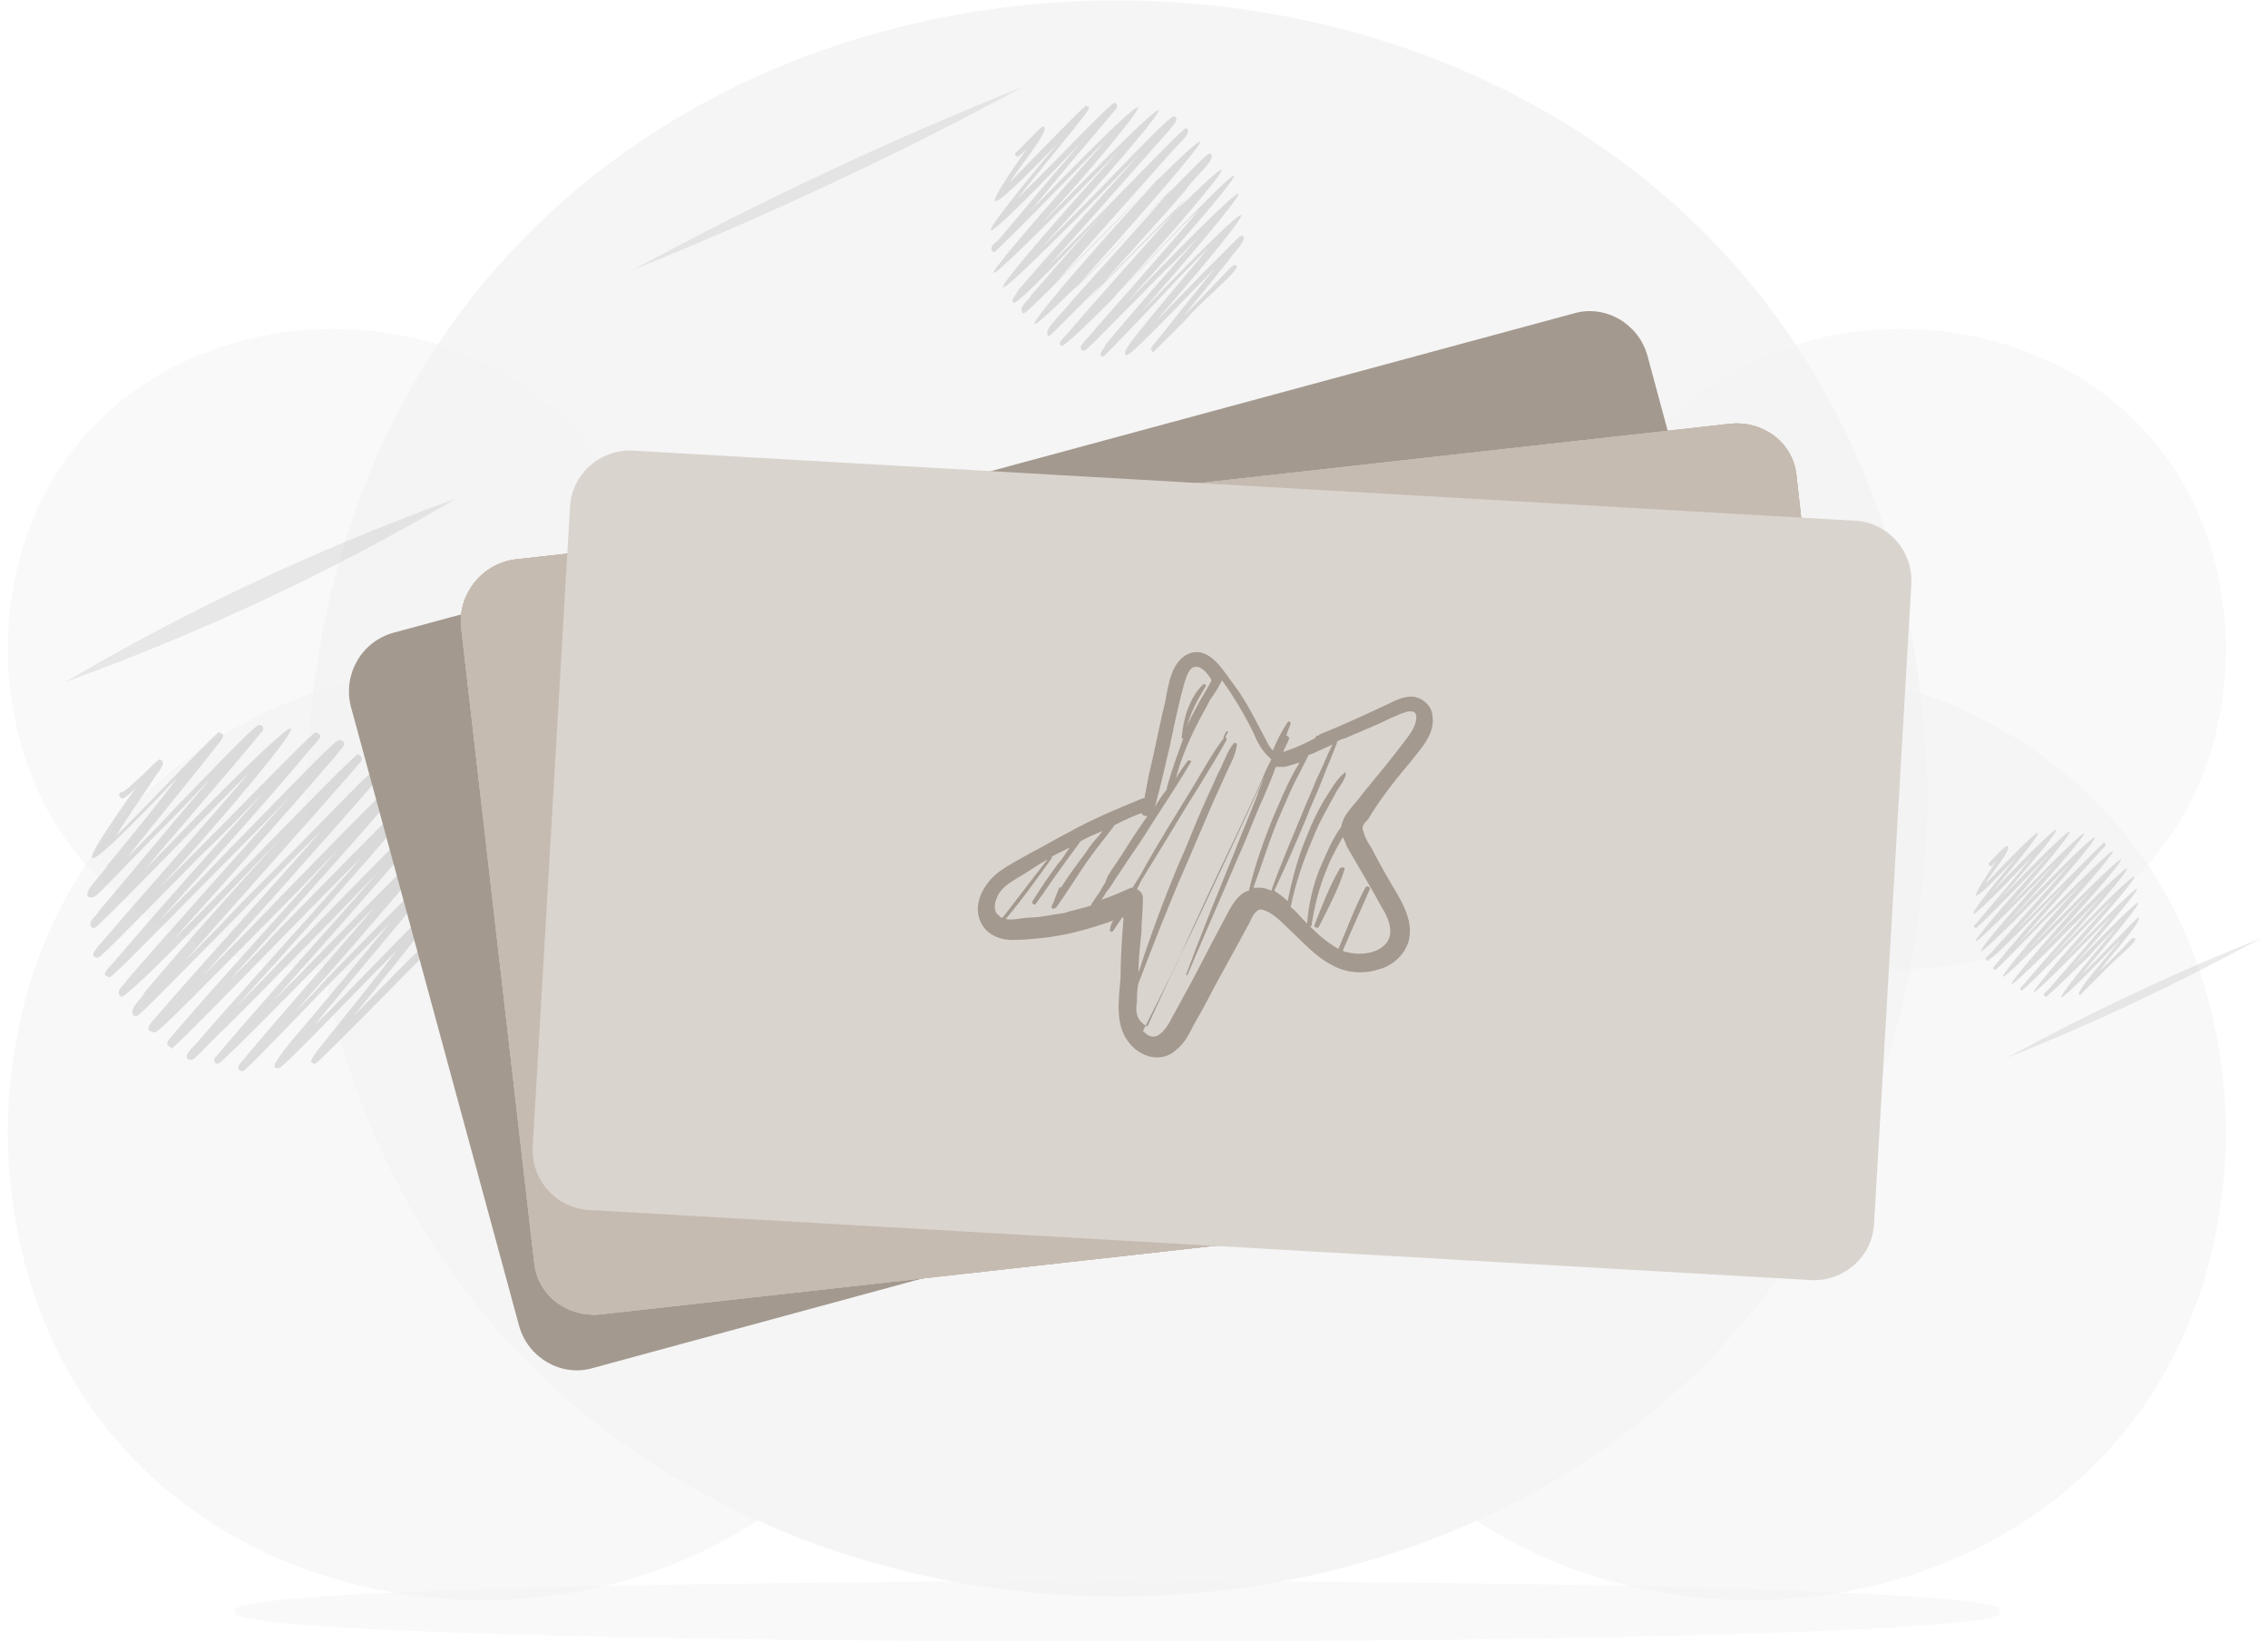 <?xml version="1.0" encoding="utf-8"?>
<!-- Generator: Adobe Illustrator 27.3.1, SVG Export Plug-In . SVG Version: 6.00 Build 0)  -->
<svg version="1.1" id="Calque_1" xmlns="http://www.w3.org/2000/svg" xmlns:xlink="http://www.w3.org/1999/xlink" x="0px" y="0px"
	 viewBox="0 0 152 110" style="enable-background:new 0 0 152 110;" xml:space="preserve">
<style type="text/css">
	.st0{clip-path:url(#SVGID_00000136376395313627504480000010501458234736159150_);}
	.st1{opacity:0.5;}
	.st2{opacity:0.3;}
	.st3{opacity:0.8;fill:#B1B1B1;enable-background:new    ;}
	.st4{opacity:0.6;fill:#B1B1B1;enable-background:new    ;}
	.st5{opacity:0.5;fill:#B1B1B1;enable-background:new    ;}
	.st6{opacity:0.8;}
	.st7{fill:#B1B1B1;}
	.st8{fill:#A3998F;}
	.st9{fill:#C6BBB1;}
	.st10{fill:#DAD4CE;}
</style>
<g>
	<defs>
		<rect id="SVGID_1_" x="0.5" y="0" width="151" height="110"/>
	</defs>
	<clipPath id="SVGID_00000075135322135440260620000014062515325159754639_">
		<use xlink:href="#SVGID_1_"  style="overflow:visible;"/>
	</clipPath>
	<g style="clip-path:url(#SVGID_00000075135322135440260620000014062515325159754639_);">
		<g class="st1">
			<g class="st2">
				<path class="st3" d="M129.2,53.5c-1.2,71.4-107.5,71.3-108.7,0C21.7-17.8,128-17.8,129.2,53.5z"/>
				<path class="st4" d="M64.2,75.9c-0.7,41.8-63,41.8-63.7,0C1.2,34.1,63.5,34.1,64.2,75.9z"/>
				<path class="st4" d="M85.5,75.9c0.7,41.8,63,41.8,63.7,0C148.5,34.1,86.2,34.1,85.5,75.9z"/>
				<path class="st5" d="M105.6,43.5c0.5,28.6,43.2,28.6,43.6,0C148.7,14.9,106.1,14.9,105.6,43.5z"/>
				<path class="st5" d="M44.1,43.5C43.6,72.2,1,72.2,0.5,43.5C1,14.9,43.7,14.9,44.1,43.5z"/>
				<path class="st5" d="M134,108c3.2,2.7-121.4,2.7-118.2,0C12.6,105.3,137.1,105.3,134,108z"/>
			</g>
		</g>
		<g class="st1">
			<g class="st6">
				<path class="st7" d="M16.2,71.8c-0.6-0.2,0.1-0.7,0.3-1c2.5-3,5.9-6.8,8.6-10c-1,1-2.1,2.1-3.1,3.2c-7.2,7.3-7.3,7.3-7.4,7.3
					c-0.3,0-0.3-0.4-0.1-0.5c3.1-3.7,7.5-8.5,10.8-12.3c-2.9,3-6.9,7.1-9.7,9.9c-2.8,2.7-2.5,2.7-3,2.6c-0.2-0.2-0.1-0.4,0.5-1
					c3.2-3.7,7.7-8.6,11.1-12.5c-2.8,2.7-13.6,14-12.7,12.7c-0.1,0-0.1,0-0.2-0.1c-0.2-0.2-0.1-0.3,0.6-1.1
					c3.1-3.6,7.4-8.3,10.8-12.1c-1.1,1.1-2.3,2.4-3.5,3.6c-8.2,8.3-8.6,8.7-8.9,8.7C9.7,69,9.9,68.8,10.6,68
					c3.2-3.7,7.6-8.5,11-12.4C20,57.2,18,59.2,16.3,61c-7,7.1-7,7.1-7.2,7.1c-0.1,0-0.1,0-0.2-0.1c-0.2-0.5,0.5-0.9,0.8-1.5
					c2.6-3.1,6-6.9,9-10.2C16.4,58.7,9.5,66,8.2,66.8c-0.1,0-0.1,0-0.2-0.1c-0.2-0.4,0.3-0.6,0.5-1c3.2-3.7,7.7-8.7,11.1-12.5
					c-1.3,1.4-2.9,3-4.4,4.5c-7.3,7.4-7.7,7.8-7.9,7.8c-0.5-0.2-0.3-0.3,0.4-1.1c2.9-3.4,6.8-7.8,10-11.3c-1.2,1.2-2.6,2.7-4,4
					c-7,7.1-7,7.1-7.2,7.1c-0.4-0.1-0.3-0.3,0.1-0.8c3-3.5,7-8,10.1-11.6C15.2,53.2,6,62.8,6.3,62.2c-0.1,0-0.1,0-0.2-0.1
					c-0.2-0.4,0.3-0.6,0.5-1c2.2-2.6,5-6,7.5-8.9c-0.8,0.8-1.6,1.7-2.4,2.5c-5.6,5.6-5.2,5.6-5.8,5.4c-0.3-0.4,0.9-1.4,1.3-2.1
					c1.3-1.6,3.3-4,4.7-5.9c-7.6,8-6.7,6.2-2.8,0.7c-0.7,0.7-0.8,0.7-0.9,0.7c-0.2,0-0.3-0.3-0.1-0.4C8.4,53.1,9,52.4,9.5,52
					c0.7-0.7,1.1-1.1,1.2-1.1c0.6,0.2-0.2,0.9-0.4,1.3c-0.7,1.1-1.8,2.6-2.5,3.8c1.1-1,7.3-7.6,6.9-6.9c0.4,0.1,0.3,0.3-0.1,0.8
					c-1.8,2.3-4.2,5.2-6.1,7.6c0.9-0.9,2-2,3-3.1c5.6-5.8,5.7-5.8,5.9-5.8c0.3,0,0.3,0.4,0.1,0.5c-2.3,2.8-5.3,6.2-7.8,9.2
					c17.1-17.7,8.1-6.6,1,1.2c0.9-0.9,1.8-1.8,2.7-2.7c7.6-7.7,7.6-7.7,7.8-7.7c0.5,0.2,0.3,0.3-0.4,1.1c-2.9,3.5-7,8-10.2,11.6
					c1.3-1.3,2.9-2.9,4.3-4.4c7.2-7.4,7.6-7.8,7.9-7.8c0.5,0.2,0.3,0.3-0.5,1.3c-3.1,3.6-7.3,8.3-10.7,12.1
					c1.9-1.8,13.2-13.6,12.4-12.4c0.1,0,0.1,0,0.2,0.1c0.2,0.3-0.2,0.5-0.4,0.8c-3.4,3.9-7.9,8.9-11.4,12.9c1.1-1.1,2.4-2.4,3.6-3.7
					c9.2-9.2,8.7-9.1,9.4-9c0.2,0.2,0.1,0.3-0.6,1.1c-3.2,3.7-7.7,8.7-11.2,12.6c1.6-1.6,3.5-3.5,5.2-5.3c7.2-7.4,7.3-7.4,7.5-7.4
					c0.1,0,0.1,0,0.2,0.1c0.2,0.2,0.1,0.3-0.6,1.1c-3,3.5-7.2,8.1-10.6,11.9c1-1,2.2-2.2,3.2-3.3c8-8.2,8.4-8.5,8.6-8.5
					c0.5,0.2,0.3,0.4-0.4,1.2c-3.1,3.7-7.5,8.5-10.9,12.3c3-3,12.9-13.4,12.3-12.3c0.1,0,0.1,0,0.2,0.1c0.2,0.2,0.1,0.3-0.7,1.2
					c-2.7,3.2-6.2,7.1-9.3,10.6c3.5-3.5,10.5-10.8,10.2-10.1c0.3,0,0.3,0.3,0.1,0.6c-2.6,3.1-5.9,6.9-8.8,10.2
					c0.6-0.6,1.3-1.3,1.9-2c6.8-7,7.5-7.6,7.1-6.4c-2.3,2.8-5.3,6.3-7.7,9.3c1.4-1.3,8.4-8.7,7.9-7.9c0.1,0,0.1,0,0.2,0.1
					c0.2,0.3-0.2,0.5-0.4,0.8c-1.5,1.9-3.4,4.3-5.1,6.4c4.7-4.8,5.1-5.3,5-4.3c-0.4,0.3-2.8,2.8-4.7,4.7c-1.9,1.9-2.8,2.8-2.9,2.8
					c-0.4-0.1-0.3-0.2,0.1-0.8c1.6-2,3.7-4.6,5.4-6.8c-0.4,0.4-0.9,0.9-1.3,1.3c-6.4,6.6-6.5,6.6-6.7,6.6c-0.1,0-0.1,0-0.2-0.1
					c-0.1-0.1,0.4-0.9,1.7-2.4c1.7-2,4.2-5,6-7.2c-1.2,1.2-2.7,2.7-4,4C16.4,71.8,16.4,71.8,16.2,71.8L16.2,71.8z M28.3,63.9
					C28.3,63.9,28.4,63.9,28.3,63.9C28.4,63.9,28.3,63.9,28.3,63.9z M8.4,53.1c0.1,0,0.1,0,0.2,0.1c-0.1-0.1-0.2-0.1-0.3,0
					C8.3,53.1,8.3,53.1,8.4,53.1z"/>
			</g>
			<g class="st6">
				<path class="st7" d="M73.9,23.9c-0.4-0.1,0.1-0.5,0.2-0.8c1.8-2.2,4.3-5,6.3-7.3c-0.7,0.7-1.5,1.6-2.3,2.3
					c-5.3,5.4-5.3,5.4-5.5,5.4c-0.2,0-0.2-0.3-0.1-0.4c2.3-2.7,5.5-6.2,7.9-9.1c-2.4,2.3-7.1,7.6-9.2,9.2c-0.3-0.1-0.2-0.3,0.3-0.8
					c2.3-2.7,5.6-6.3,8.1-9.2c-2,2-10,10.2-9.3,9.3c0,0-0.1,0-0.1-0.1c-0.2-0.4,1.1-1.5,1.6-2.2c1.9-2.1,4.7-5.2,6.7-7.5
					c-15.2,15.8-8.7,7.8-0.7-0.9c-1.2,1.2-2.6,2.7-3.9,4c-5.1,5.2-5.2,5.2-5.3,5.2c0,0-0.1,0-0.1-0.1c-0.2-0.4,0.4-0.7,0.6-1.1
					c1.9-2.2,4.4-5,6.6-7.5C74,14.3,69,19.7,68,20.3c-0.4-0.1,0.1-0.5,0.2-0.8c2.3-2.7,5.7-6.4,8.2-9.2C63.1,24,65.7,20.4,74.9,10.2
					c-13.8,14.1-7.8,7.1-0.7-0.9c-1.1,1.1-7.9,8.1-7.6,7.6c0,0-0.1,0-0.1-0.1c-0.2-0.3,0.2-0.5,0.4-0.7c1.6-1.9,3.7-4.4,5.5-6.5
					c-8.4,8.8-7.1,6.7-1.5,0C65.3,15.4,66,14,68.8,10c-0.5,0.5-0.6,0.5-0.6,0.5c-0.2,0-0.2-0.2-0.1-0.3c0.2-0.1,1.8-1.9,1.8-1.7
					c0.7,0-2,3.2-2.2,3.7c0.8-0.8,5.4-5.6,5.1-5.1c0.3,0.1,0.2,0.2-0.1,0.6c-1.3,1.7-3.1,3.8-4.5,5.6c0.7-0.7,1.5-1.5,2.2-2.2
					c4.1-4.2,4.2-4.2,4.3-4.2c0.2,0,0.2,0.3,0.1,0.4c-1.7,2-3.9,4.6-5.7,6.8c12.5-12.9,5.9-4.8,0.7,0.9c14.2-14.6,6-4.9-0.1,1.7
					c1-1,2.1-2.1,3.2-3.2c5.3-5.5,5.6-5.7,5.8-5.7c0,0,0.1,0,0.1,0.1c0.1,0.1,0.1,0.2-0.5,0.9c-2.3,2.6-5.4,6.1-7.9,8.9
					c1.4-1.3,9.7-10,9.1-9.1c0,0,0.1,0,0.1,0.1c0.2,0.3-0.7,1-1.1,1.5c-2.2,2.5-5.3,5.9-7.6,8.6c15.7-16.1,9.1-8.3,0.9,0.8
					c1.2-1.2,2.6-2.6,3.8-3.9c5.3-5.4,5.3-5.4,5.5-5.4c0,0,0.1,0,0.1,0.1c0.2,0.4-1.2,1.5-1.7,2.3c-1.8,2.1-4.5,5-6.5,7.3
					c15.2-15.6,7.8-6.8,0.4,1.3C85.2,8.5,85.7,9,75.4,20.4c11.8-12.2,8-7.4,1.1,0.5c11.1-11.5,6.2-5.4,0.9,0.7c1-1,6.1-6.3,5.8-5.8
					c0.6,0.1-0.6,1.2-0.9,1.7c-0.8,1-2,2.5-3,3.7c3.5-3.5,3.2-3.5,3.6-3.4c0.2,0.3-2.2,2.2-3.5,3.7c-1.4,1.4-2.1,2.1-2.1,2.1
					c0,0-0.1,0-0.1-0.1c-0.1-0.1-0.1-0.2,0.2-0.5c1.2-1.5,2.7-3.4,4-5c-3.5,3.6-5.8,6-5.9,5.8c0,0-0.1,0-0.1-0.1
					c-0.1-0.1,0.3-0.7,1.2-1.8c1.2-1.5,3-3.6,4.4-5.3c-0.9,0.9-2,2-2.9,3C74,23.9,74,23.9,73.9,23.9L73.9,23.9z M82.8,18.1
					C82.8,18.1,82.8,18.1,82.8,18.1C82.8,18.1,82.8,18.1,82.8,18.1z M68.1,10.2c0,0,0.1,0,0.1,0.1C68.2,10.2,68.1,10.2,68.1,10.2
					C68.1,10.2,68.1,10.2,68.1,10.2z"/>
			</g>
			<g class="st6">
				<path class="st7" d="M137.1,66.8c-0.3-0.1,0-0.3,0.2-0.5c1.2-1.4,2.9-3.3,4.2-4.9c-9.4,9.7-4,3.4,0.1-1.1
					c-1.6,1.5-4.8,5-6.1,6.1c-0.2-0.1-0.1-0.2,0.2-0.5c1.5-1.8,3.7-4.2,5.4-6.1c-9.3,9.6-7.2,6.8-0.8-0.3c-10,10.4-5.8,5.2-0.5-0.6
					c-0.8,0.8-1.7,1.8-2.6,2.6c-3.4,3.5-3.4,3.5-3.5,3.5c-0.2,0-0.1-0.2,0-0.3c1.4-1.7,3.1-3.6,4.7-5.4c-1.1,1.1-4.5,4.7-5.2,5.1
					c-0.3-0.1,0-0.3,0.2-0.5c1.6-1.8,3.8-4.2,5.4-6.1c-8.7,9.1-7.1,6.7-0.9-0.1c-9.1,9.4-5.2,4.7-0.4-0.6c-0.7,0.7-5.2,5.4-5.1,5.1
					c-0.3-0.1,0.1-0.3,0.2-0.5c1.1-1.3,2.5-2.9,3.6-4.3c-5.5,5.8-4.7,4.4-1,0c-3.7,3.9-3.2,3-1.4,0.3c-0.4,0.4-0.3,0.4-0.5,0.3
					c-0.1-0.2,0.3-0.4,0.6-0.8c0.4-0.4,0.6-0.5,0.6-0.5c0.5,0.1-1.3,2.1-1.4,2.5c5.7-6,3.4-2.9,0.3,0.7c6.9-7.2,4.6-4.1,0.6,0.4
					c8.2-8.5,3.9-3.2,0.5,0.6c9.3-9.6,4-3.3-0.1,1.1c9.6-10,6.1-5.5,0.5,0.6c0.9-0.9,6.5-6.6,6.1-6.1c0.3,0.1,0,0.3-0.1,0.4
					c-1.7,1.9-3.9,4.3-5.6,6.3c10.3-10.6,6.1-5.5,0.6,0.5c9.1-9.4,7.3-6.8,0.8,0.2c10-10.3,5.2-4.5,0.3,0.8c7.7-8.1,8-7.7,1.2-0.2
					c7.8-8.1,5.3-4.9,0.7,0.3c7.3-7.6,4.1-3.6,0.6,0.5c0.7-0.6,4.1-4.2,3.8-3.8c0.5,0-2.3,3.1-2.6,3.6c2.4-2.3,2.1-2.3,2.4-2.2
					c0.1,0.3-1.4,1.4-2.3,2.4c-0.9,0.9-1.4,1.4-1.4,1.4c-0.6,0,2.4-3.2,2.7-3.7c-7,7.3-3.2,2.6-0.2-0.9c-0.6,0.6-1.3,1.3-1.9,2
					C137.2,66.8,137.2,66.8,137.1,66.8L137.1,66.8z M143,62.9C143,62.9,143,62.9,143,62.9C143,62.9,143,62.9,143,62.9z M133.3,57.7
					C133.3,57.7,133.4,57.7,133.3,57.7C133.3,57.7,133.3,57.7,133.3,57.7C133.3,57.7,133.3,57.7,133.3,57.7L133.3,57.7z"/>
			</g>
		</g>
		<g class="st1">
			<path class="st5" d="M4.4,45.7c8.3-4.9,17.1-9,26.2-12.3C22.3,38.3,13.5,42.4,4.4,45.7z"/>
			<path class="st5" d="M42.4,18.1c8.5-4.6,17.2-8.7,26.2-12.3C60.1,10.4,51.3,14.5,42.4,18.1z"/>
			<path class="st5" d="M134.5,70.9c5.5-3,11.2-5.7,17-8C146,65.9,140.3,68.6,134.5,70.9z"/>
		</g>
		<path class="st8" d="M26.4,42.4L105.5,21c2.1-0.6,4.3,0.7,4.9,2.8l11.2,41.5c0.6,2.1-0.7,4.3-2.8,4.9L39.7,91.7
			c-2.1,0.6-4.3-0.7-4.9-2.8L23.5,47.3C23,45.2,24.2,43,26.4,42.4z"/>
		<path class="st9" d="M34.5,37.5l81.5-9.1c2.2-0.2,4.2,1.3,4.4,3.5l4.8,42.7c0.2,2.2-1.3,4.2-3.5,4.4l-81.5,9.1
			c-2.2,0.2-4.2-1.3-4.4-3.5L30.9,42C30.7,39.8,32.3,37.8,34.5,37.5z"/>
		<path class="st9" d="M34.5,37.5l81.5-9.1c2.2-0.2,4.2,1.3,4.4,3.5l4.8,42.7c0.2,2.2-1.3,4.2-3.5,4.4l-81.5,9.1
			c-2.2,0.2-4.2-1.3-4.4-3.5L30.9,42C30.7,39.8,32.3,37.8,34.5,37.5z"/>
		<path class="st9" d="M34.5,37.5l81.5-9.1c2.2-0.2,4.2,1.3,4.4,3.5l4.8,42.7c0.2,2.2-1.3,4.2-3.5,4.4l-81.5,9.1
			c-2.2,0.2-4.2-1.3-4.4-3.5L30.9,42C30.7,39.8,32.3,37.8,34.5,37.5z"/>
		<path class="st9" d="M34.5,37.5l81.5-9.1c2.2-0.2,4.2,1.3,4.4,3.5l4.8,42.7c0.2,2.2-1.3,4.2-3.5,4.4l-81.5,9.1
			c-2.2,0.2-4.2-1.3-4.4-3.5L30.9,42C30.7,39.8,32.3,37.8,34.5,37.5z"/>
		<path class="st10" d="M42.4,30.2l81.9,4.7c2.2,0.1,3.9,2,3.8,4.2L125.6,82c-0.1,2.2-2,3.9-4.2,3.8l-81.9-4.7
			c-2.2-0.1-3.9-2-3.8-4.2L38.2,34C38.3,31.8,40.2,30.1,42.4,30.2z"/>
	</g>
</g>
<g>
	<path class="st8" d="M94.5,51.1c0.7-0.9,1.7-1.9,1.5-3.1c0-0.5-0.4-1-0.9-1.2c-0.7-0.3-1.5,0.1-2.1,0.4c-1.5,0.7-3,1.4-4.5,2
		c0,0-0.1,0-0.1,0.1c0,0-0.1,0-0.1,0c-0.1,0-0.1,0.1-0.2,0.2c-0.6,0.3-1.2,0.6-1.8,0.8c-0.1,0-0.2,0.1-0.3,0.1
		c0.1-0.3,0.3-0.6,0.4-0.9c0-0.1-0.1-0.2-0.2-0.2c0.1-0.3,0.2-0.5,0.3-0.8c0-0.1-0.1-0.2-0.2-0.1c-0.4,0.6-0.7,1.2-1,1.9
		c-0.2-0.2-0.3-0.4-0.4-0.6c-0.7-1.3-1.3-2.6-2.2-3.8c-0.7-0.9-1.6-2.6-3-2.1c-1.2,0.5-1.4,2.1-1.6,3.2c-0.4,1.6-0.7,3.3-1.1,4.9
		c-0.1,0.5-0.2,1.1-0.3,1.6c0,0-0.1,0-0.1,0c-1.7,0.7-3.4,1.4-5,2.3c-0.8,0.4-1.6,0.9-2.4,1.3c-0.7,0.4-1.5,0.8-2.2,1.3
		c-1.1,0.8-2,2.4-1.1,3.7c0.4,0.6,1.2,0.9,1.9,0.9c0.9,0,1.8-0.1,2.6-0.2c1.4-0.2,2.8-0.6,4.2-1.1c-0.1,0.2-0.2,0.4-0.2,0.6
		c-0.1,0.1,0.1,0.2,0.2,0.1c0.2-0.3,0.4-0.6,0.6-0.9c0,0,0.1,0,0.1,0c-0.1,1.3-0.2,2.7-0.2,4c-0.1,1.4-0.4,3.1,0.5,4.3
		c0.8,1.1,2.3,1.5,3.3,0.5c0.5-0.4,0.8-1,1.1-1.6c0.4-0.7,0.8-1.4,1.2-2.2c0.8-1.5,1.6-2.9,2.4-4.4c0.2-0.3,0.3-0.7,0.5-0.9
		c0.2-0.2,0.3-0.3,0.6-0.2c0.6,0.2,1.1,0.7,1.5,1.1c1,0.9,1.9,2,3.1,2.6c0.9,0.5,2,0.6,3,0.3c0.9-0.2,1.8-0.9,2.1-1.9
		c0.4-1.5-0.6-2.9-1.3-4.1c-0.4-0.7-0.8-1.4-1.2-2.2c-0.2-0.3-0.4-0.6-0.5-1c-0.2-0.4,0-0.6,0.3-0.9C92.4,53.7,93.4,52.4,94.5,51.1z
		 M78.4,50c0.3-1.4,0.6-2.9,1-4.3c0.1-0.3,0.3-1,0.7-1c0.4-0.1,0.9,0.5,1.1,0.9C81,46,80.7,46.5,80.4,47c-0.3,0.6-0.7,1.2-0.9,1.9
		c0,0,0,0,0,0.1c0.2-1.1,0.7-2,1.3-3c0.1-0.1-0.1-0.2-0.2-0.1c-0.9,0.9-1.3,2.3-1.4,3.5c0,0.1,0,0.1,0.1,0.1
		c-0.4,1.1-0.8,2.2-1.1,3.3c0,0,0,0.1,0,0.1c-0.3,0.4-0.6,0.8-0.8,1.2C77.8,52.6,78.1,51.3,78.4,50z M66.8,60.2
		c0.2-0.6,0.8-1,1.3-1.3c0.7-0.4,1.4-0.9,2.1-1.3c-1,1.3-2,2.6-3,3.9c-0.1,0-0.2,0-0.2-0.1C66.6,61.2,66.6,60.6,66.8,60.2z M69,61.5
		c-0.4,0-1.1,0.2-1.6,0.1c1.1-1.3,2.1-2.7,3.1-4.1c0,0,0,0,0-0.1c0.4-0.2,0.8-0.4,1.2-0.6c-0.3,0.4-0.5,0.8-0.8,1.1
		c-0.6,0.8-1.2,1.7-1.7,2.5c-0.1,0.1,0.1,0.3,0.2,0.2c0.6-0.8,1.1-1.6,1.7-2.4c0.4-0.6,0.9-1.2,1.3-1.8c0.5-0.3,1-0.5,1.5-0.7
		c-0.4,0.5-0.8,0.9-1.1,1.4c-0.6,0.8-1.2,1.6-1.7,2.4c0,0-0.1-0.1-0.1,0c-0.2,0.4-0.3,0.8-0.5,1.2c-0.1,0.2,0.1,0.3,0.3,0.1
		c0.8-1.1,1.5-2.3,2.3-3.4c0.5-0.7,1.1-1.4,1.6-2.1c0.6-0.3,1.2-0.6,1.8-0.8c0.1,0.2,0.3,0.2,0.4,0.2c-0.3,0.4-0.6,0.9-0.9,1.3
		c-0.5,0.8-1,1.6-1.5,2.3c-0.1,0.2-0.2,0.3-0.3,0.5c0,0,0,0,0,0c0,0.1-0.1,0.2-0.1,0.3c-0.1,0.2-0.2,0.3-0.3,0.5
		c-0.2,0.4-0.5,0.7-0.7,1.1c-0.6,0.2-1.2,0.3-1.8,0.5C70.5,61.3,69.7,61.5,69,61.5z M76.2,67.1c0-0.4,0-0.8,0.1-1.2
		c1-2.6,2-5.2,3.1-7.7c0.6-1.4,1.2-2.8,1.8-4.2c0.3-0.7,0.6-1.3,0.9-2c0.3-0.7,0.7-1.3,0.8-2.1c0-0.1-0.1-0.1-0.2-0.1
		c-0.5,0.6-0.7,1.4-1.1,2.1c-0.3,0.7-0.6,1.3-0.9,2c-0.6,1.3-1.1,2.7-1.7,4c-1,2.4-1.9,4.8-2.7,7.3c0-0.9,0.1-1.8,0.2-2.7
		c0-0.8,0.1-1.5,0.1-2.3c0-0.3-0.2-0.5-0.4-0.6c0.1-0.2,0.2-0.4,0.3-0.6c0.6-1,1.3-2.1,1.9-3.1c0.6-1,1.2-2,1.9-3.1
		c0.6-1,1.3-2.1,1.9-3.2c0-0.1,0-0.2-0.1-0.2c0.1-0.1,0.1-0.2,0.2-0.3c0-0.1-0.1-0.1-0.1-0.1c-0.1,0.2-0.2,0.3-0.2,0.5
		c-0.7,0.9-1.3,2-1.9,3c-0.6,1-1.3,2.1-1.9,3.1c-0.6,1-1.2,2-1.8,3.1c-0.2,0.3-0.3,0.5-0.5,0.8c0,0,0,0-0.1,0
		c-0.7,0.3-1.3,0.6-2,0.8c0.2-0.2,0.3-0.5,0.5-0.7c0.3-0.4,0.5-0.8,0.8-1.2c0.5-0.8,1.1-1.6,1.6-2.4c1-1.6,2.1-3.2,3.1-4.9
		c0.1-0.1-0.1-0.2-0.2-0.1c-0.3,0.4-0.6,0.8-0.8,1.2c0.3-1.2,0.8-2.4,1.4-3.6c0.3-0.6,0.6-1.1,0.9-1.7c0.3-0.4,0.6-0.9,0.8-1.3
		c0.8,1.1,1.5,2.3,2.1,3.5c0.2,0.5,0.5,1.1,0.9,1.5c0.1,0.1,0.2,0.2,0.3,0.3c-0.2,0.4-0.4,0.8-0.6,1.3c-0.6,1.4-1.3,2.8-1.9,4.1
		c-1.3,2.7-2.6,5.5-3.8,8.2c-0.7,1.4-1.3,2.8-2,4.3c0,0,0,0,0,0C76.1,68.4,76.1,67.7,76.2,67.1z M81.8,62.1c-0.7,1.3-1.4,2.7-2.1,4
		c-0.4,0.7-0.7,1.3-1.1,2c-0.2,0.4-0.5,1-1,1.3c-0.4,0.2-0.7,0-1-0.3c2.7-5.3,5.2-10.7,7.7-16.1c0.1-0.3,0.3-0.6,0.4-0.9
		c-0.1,0.4-0.3,0.7-0.4,1.1c-0.5,1.3-1.1,2.7-1.6,4c-1.1,2.7-2.2,5.4-3.2,8.1c0,0.1,0.1,0.1,0.1,0c1.1-2.6,2.3-5.3,3.4-7.9
		c0.6-1.3,1.1-2.7,1.7-4c0.3-0.7,0.6-1.4,0.8-2c0,0,0,0,0,0c0.2,0,0.4,0,0.6,0c0.4-0.1,0.7-0.2,1-0.3c-0.1,0.2-0.3,0.5-0.4,0.7
		c-0.5,0.9-0.9,1.9-1.3,2.8c-0.7,1.7-1.3,3.4-1.7,5.1C82.8,59.9,82.3,61.2,81.8,62.1z M84,59.5c0.6-1.6,1.1-3.3,1.8-4.9
		c0.4-0.9,0.8-1.9,1.3-2.8c0.2-0.4,0.4-0.8,0.6-1.2c0.1,0,0.2-0.1,0.3-0.1c0.4-0.2,0.9-0.4,1.3-0.6c-0.4,0.8-0.7,1.6-1.1,2.4
		c-0.3,0.8-0.7,1.6-1,2.4c-0.7,1.7-1.4,3.3-2,5c-0.2-0.1-0.5-0.2-0.7-0.2C84.4,59.5,84.2,59.5,84,59.5z M92.6,60.8
		c0.5,0.8,1,2,0,2.7c-0.7,0.5-1.7,0.5-2.4,0.3c-0.1,0-0.1,0-0.2-0.1c0.6-1.4,1.2-2.7,1.8-4.1c0.1-0.1-0.2-0.3-0.3-0.1
		c-0.7,1.3-1.2,2.7-1.8,4.1c0,0,0,0,0,0c-0.7-0.4-1.3-0.9-1.9-1.5c0,0,0.1,0,0.1-0.1c0.2-1.3,0.5-2.5,1-3.7c0.3-0.8,0.7-1.5,1.1-2.2
		c0.1,0.2,0.2,0.5,0.3,0.7C91.1,58.2,91.9,59.5,92.6,60.8z M90,55c0,0.1-0.1,0.2-0.1,0.4c-0.6,0.8-1,1.8-1.4,2.7
		c-0.5,1.2-0.8,2.5-0.9,3.8c-0.1-0.1-0.1-0.1-0.2-0.2c-0.3-0.3-0.5-0.6-0.9-0.9c0.3-1.5,0.8-3,1.4-4.4c0.3-0.8,0.7-1.6,1.1-2.3
		c0.2-0.4,0.4-0.7,0.6-1.1c0.2-0.3,0.5-0.7,0.6-1.1c0-0.1-0.1-0.2-0.1-0.1c-0.6,0.5-1,1.3-1.4,1.9c-0.4,0.7-0.8,1.5-1.1,2.3
		c-0.6,1.4-1,2.9-1.3,4.4c-0.3-0.3-0.6-0.5-0.9-0.7c0,0,0,0,0,0c0.8-1.7,1.5-3.3,2.2-5c0.3-0.8,0.7-1.6,1-2.4c0.3-0.8,0.7-1.7,1-2.5
		c0,0,0-0.1,0-0.1c0.2-0.1,0.4-0.2,0.5-0.2c0.7-0.3,1.4-0.6,2.1-0.9c0.7-0.3,1.4-0.7,2.1-0.9c0.5-0.1,0.7,0.1,0.6,0.6
		c-0.1,0.5-0.4,0.9-0.7,1.3c-0.9,1.2-1.9,2.4-2.8,3.5C90.9,53.8,90.3,54.3,90,55z"/>
	<path class="st8" d="M88.4,62.1c0.6-1.2,1.3-2.5,1.7-3.8c0.1-0.2-0.2-0.2-0.3-0.1c-0.7,1.2-1.2,2.5-1.7,3.8
		C88,62.1,88.3,62.3,88.4,62.1z"/>
</g>
</svg>
